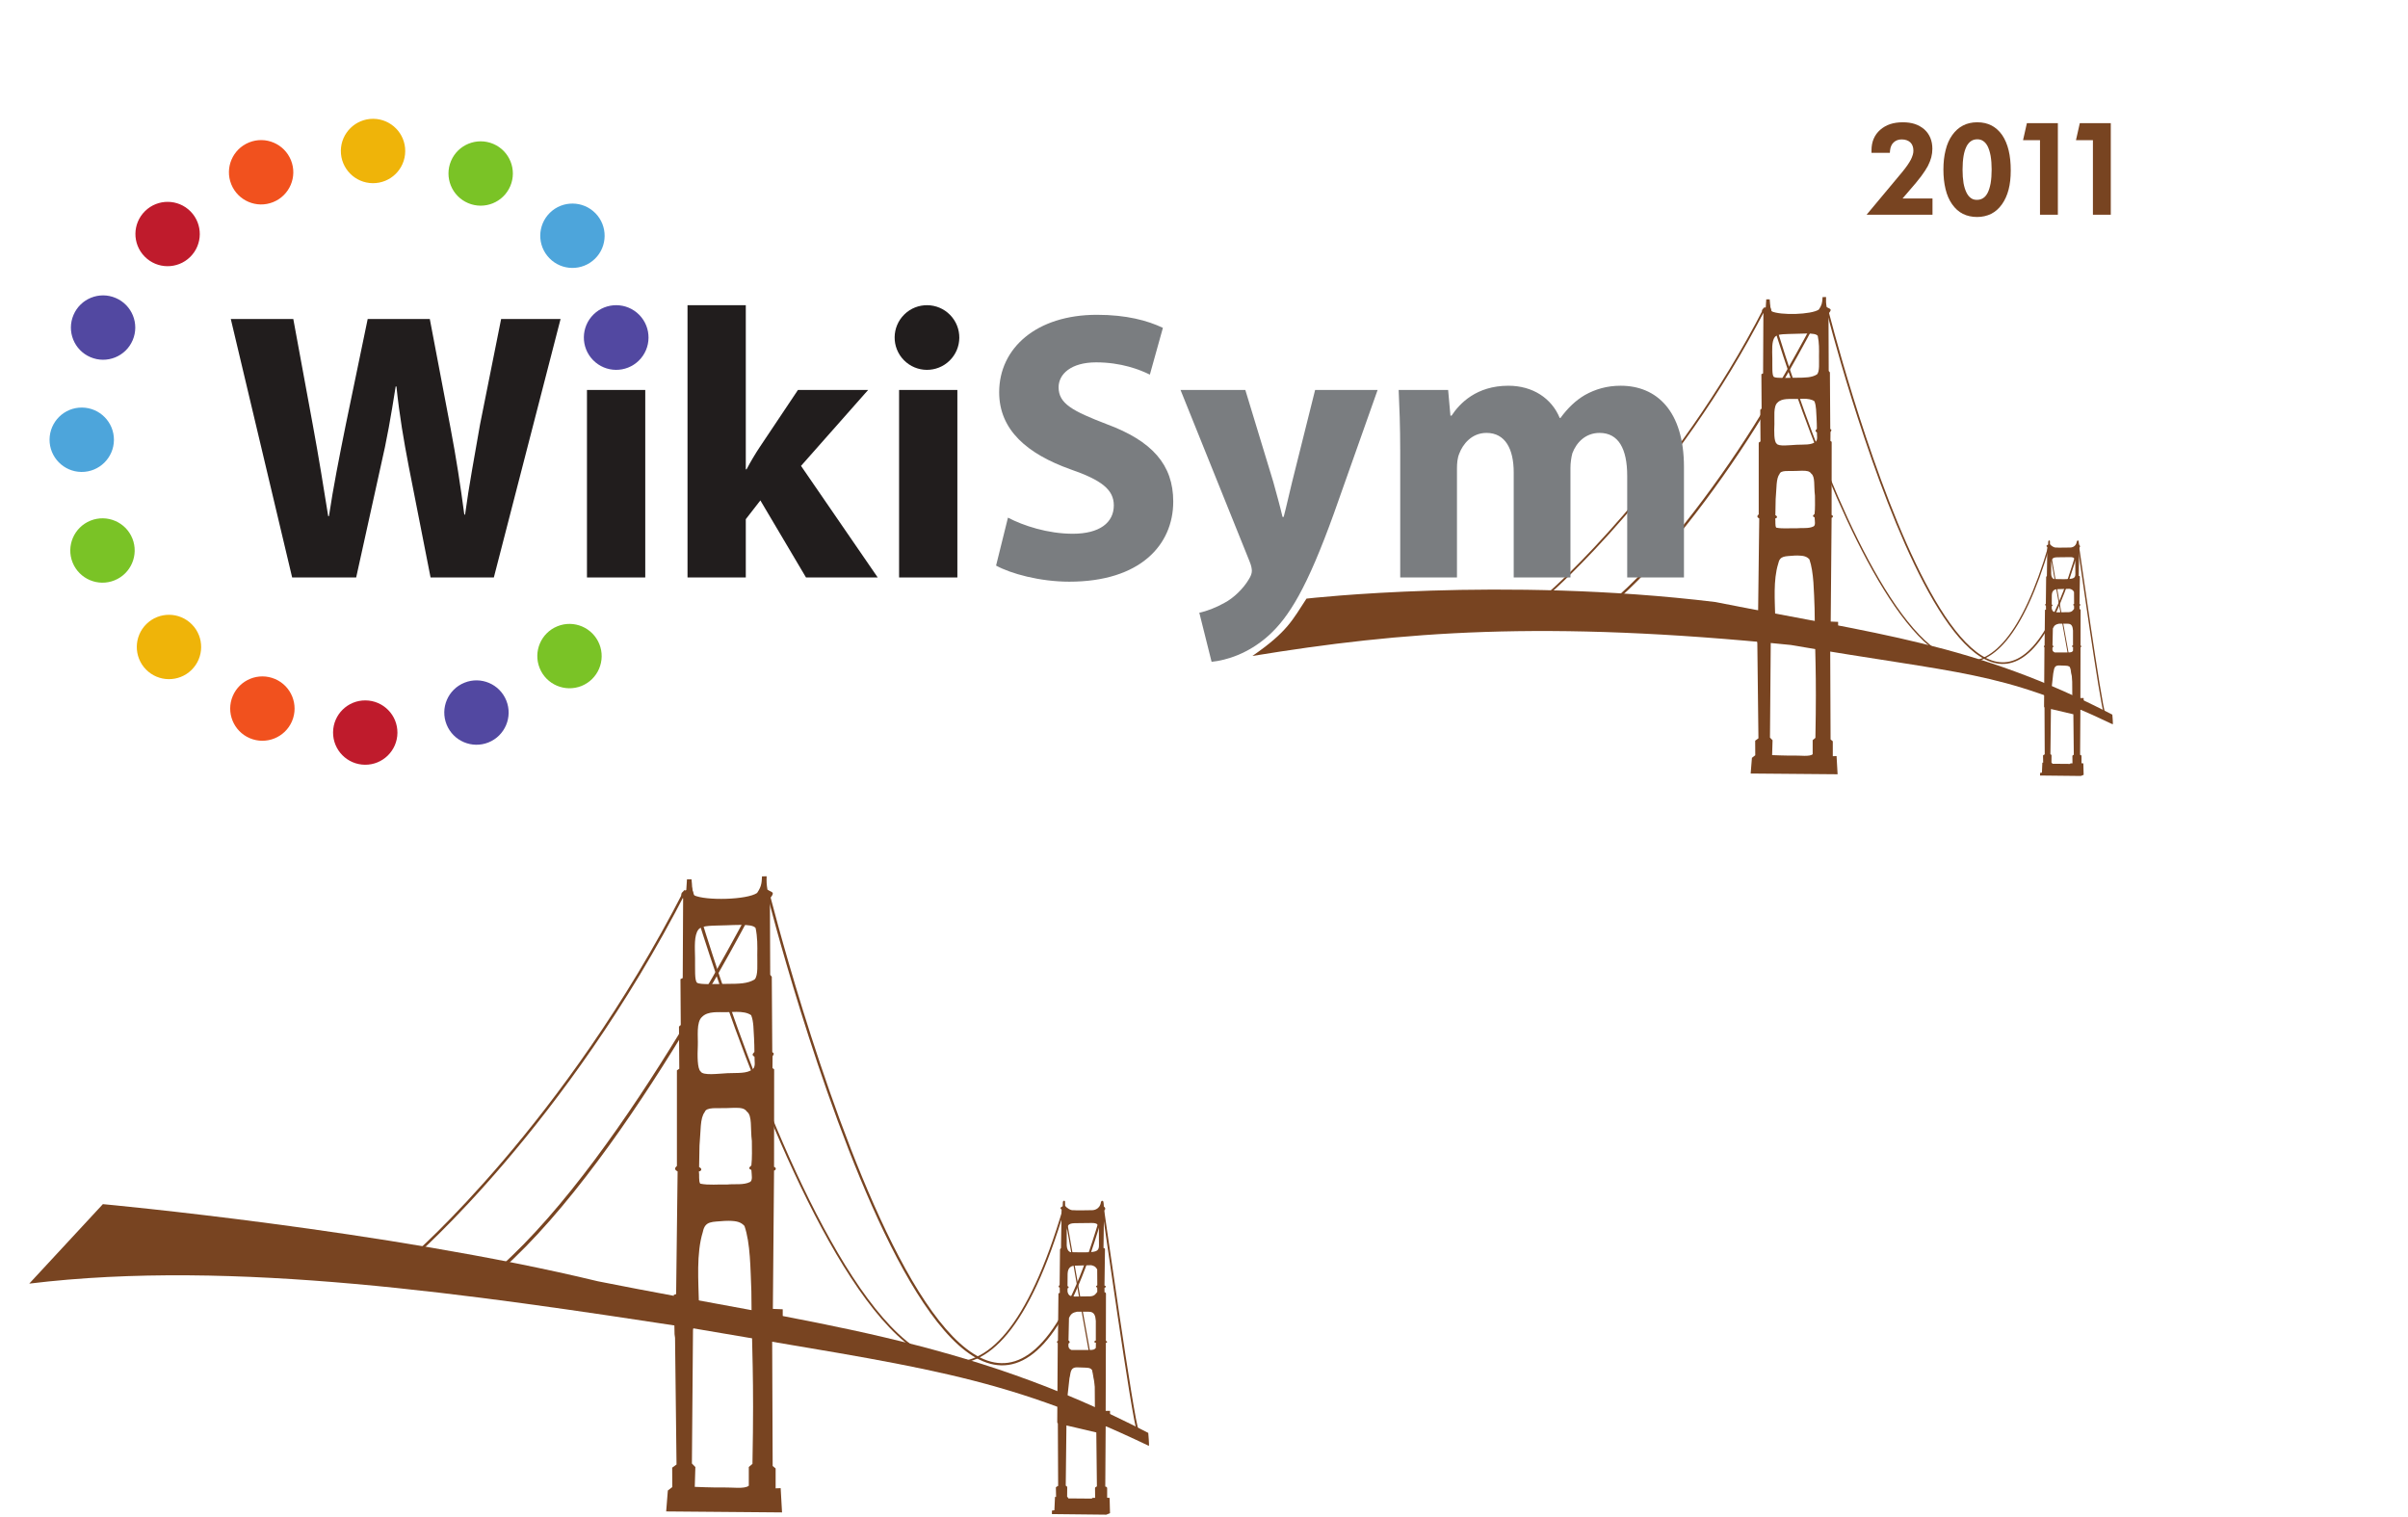 <?xml version="1.0" encoding="UTF-8" standalone="no"?>
<!-- Generator: Adobe Illustrator 14.0.0, SVG Export Plug-In . SVG Version: 6.00 Build 43363)  -->

<svg
   xmlns:dc="http://purl.org/dc/elements/1.1/"
   xmlns:cc="http://creativecommons.org/ns#"
   xmlns:rdf="http://www.w3.org/1999/02/22-rdf-syntax-ns#"
   xmlns:svg="http://www.w3.org/2000/svg"
   xmlns="http://www.w3.org/2000/svg"
   xmlns:sodipodi="http://sodipodi.sourceforge.net/DTD/sodipodi-0.dtd"
   xmlns:inkscape="http://www.inkscape.org/namespaces/inkscape"
   version="1.1"
   id="Ebene_1"
   x="0px"
   y="0px"
   width="335"
   height="211"
   viewBox="0 0 335 211"
   enable-background="new 0 0 335 211"
   xml:space="preserve"
   inkscape:version="0.48.0 r9654"
   sodipodi:docname="bridgelogo.svg"
   style="display:inline"><defs
   id="defs3125">
	
	
	
	
	
	
	
	
	
	
	
	
	
	
	
	
	
	
	
	
	
	
<linearGradient
   id="linearGradient4003"
   spreadMethod="pad"
   gradientTransform="matrix(0,-41.084,41.084,0,350.189,-285.936)"
   gradientUnits="userSpaceOnUse"
   y2="0"
   x2="1"
   y1="0"
   x1="0"><stop
     id="stop4005"
     offset="0"
     style="stop-opacity:1;stop-color:#80c0d5" /><stop
     id="stop4007"
     offset="0.8"
     style="stop-opacity:1;stop-color:#1a8eb4" /><stop
     id="stop4009"
     offset="1"
     style="stop-opacity:1;stop-color:#1a8eb4" /></linearGradient><clipPath
   id="clipPath3995"
   clipPathUnits="userSpaceOnUse"><path
     id="path3997"
     d="m 370.054,-305.799 c 0,10.973 -8.893,19.864 -19.865,19.864 -10.971,0 -19.865,-8.891 -19.865,-19.864 0,-10.972 8.895,-19.866 19.865,-19.866 10.973,0 19.865,8.895 19.865,19.866 z" /></clipPath><linearGradient
   id="linearGradient3979"
   spreadMethod="pad"
   gradientTransform="matrix(0,71.999,-71.999,0,350.189,-341.798)"
   gradientUnits="userSpaceOnUse"
   y2="0"
   x2="1"
   y1="0"
   x1="0"><stop
     id="stop3981"
     offset="0"
     style="stop-opacity:1;stop-color:#73bad1" /><stop
     id="stop3983"
     offset="0.787"
     style="stop-opacity:1;stop-color:#1a8eb4" /><stop
     id="stop3985"
     offset="1"
     style="stop-opacity:1;stop-color:#1a8eb4" /></linearGradient><clipPath
   id="clipPath3971"
   clipPathUnits="userSpaceOnUse"><path
     id="path3973"
     d="m 350.189,-269.799 c 0,0 -36,-36 -36,-36 0,0 36,-36 36,-36 0,0 36,36 36,36 0,0 -36,36 -36,36 z" /></clipPath><inkscape:perspective
   sodipodi:type="inkscape:persp3d"
   inkscape:vp_x="0 : 0.5 : 1"
   inkscape:vp_y="0 : 1000 : 0"
   inkscape:vp_z="1 : 0.5 : 1"
   inkscape:persp3d-origin="0.5 : 0.33333333 : 1"
   id="perspective4605" /><inkscape:perspective
   sodipodi:type="inkscape:persp3d"
   inkscape:vp_x="0 : 0.5 : 1"
   inkscape:vp_y="0 : 1000 : 0"
   inkscape:vp_z="1 : 0.5 : 1"
   inkscape:persp3d-origin="0.5 : 0.33333333 : 1"
   id="perspective2969" /><inkscape:perspective
   sodipodi:type="inkscape:persp3d"
   inkscape:vp_x="0 : 0.5 : 1"
   inkscape:vp_y="0 : 1000 : 0"
   inkscape:vp_z="1 : 0.5 : 1"
   inkscape:persp3d-origin="0.5 : 0.33333333 : 1"
   id="perspective2918" /><clipPath
   clipPathUnits="userSpaceOnUse"
   id="clipPath2928"><path
     d="M 0,891.035 0,0 l 2254.52,0 0,891.035 -2254.52,0 z"
     id="path2930" /></clipPath><inkscape:perspective
   sodipodi:type="inkscape:persp3d"
   inkscape:vp_x="0 : 0.5 : 1"
   inkscape:vp_y="0 : 1000 : 0"
   inkscape:vp_z="1 : 0.5 : 1"
   inkscape:persp3d-origin="0.5 : 0.33333333 : 1"
   id="perspective4113" /><inkscape:perspective
   sodipodi:type="inkscape:persp3d"
   inkscape:vp_x="0 : 0.5 : 1"
   inkscape:vp_y="0 : 1000 : 0"
   inkscape:vp_z="1 : 0.5 : 1"
   inkscape:persp3d-origin="0.5 : 0.33333333 : 1"
   id="perspective2996-38" /><inkscape:perspective
   sodipodi:type="inkscape:persp3d"
   inkscape:vp_x="0 : 0.5 : 1"
   inkscape:vp_y="0 : 1000 : 0"
   inkscape:vp_z="1 : 0.5 : 1"
   inkscape:persp3d-origin="0.5 : 0.33333333 : 1"
   id="perspective2996-25" /><inkscape:perspective
   sodipodi:type="inkscape:persp3d"
   inkscape:vp_x="0 : 0.5 : 1"
   inkscape:vp_y="0 : 1000 : 0"
   inkscape:vp_z="1 : 0.5 : 1"
   inkscape:persp3d-origin="0.5 : 0.33333333 : 1"
   id="perspective2996-1" /><inkscape:perspective
   sodipodi:type="inkscape:persp3d"
   inkscape:vp_x="0 : 0.5 : 1"
   inkscape:vp_y="0 : 1000 : 0"
   inkscape:vp_z="1 : 0.5 : 1"
   inkscape:persp3d-origin="0.5 : 0.33333333 : 1"
   id="perspective2996-8" /><inkscape:perspective
   sodipodi:type="inkscape:persp3d"
   inkscape:vp_x="0 : 0.5 : 1"
   inkscape:vp_y="0 : 1000 : 0"
   inkscape:vp_z="1 : 0.5 : 1"
   inkscape:persp3d-origin="0.5 : 0.33333333 : 1"
   id="perspective2996-76" /><inkscape:perspective
   sodipodi:type="inkscape:persp3d"
   inkscape:vp_x="0 : 0.5 : 1"
   inkscape:vp_y="0 : 1000 : 0"
   inkscape:vp_z="1 : 0.5 : 1"
   inkscape:persp3d-origin="0.5 : 0.33333333 : 1"
   id="perspective2996-4" /><inkscape:perspective
   sodipodi:type="inkscape:persp3d"
   inkscape:vp_x="0 : 0.5 : 1"
   inkscape:vp_y="0 : 1000 : 0"
   inkscape:vp_z="1 : 0.5 : 1"
   inkscape:persp3d-origin="0.5 : 0.33333333 : 1"
   id="perspective2996-91" /><inkscape:perspective
   sodipodi:type="inkscape:persp3d"
   inkscape:vp_x="0 : 0.5 : 1"
   inkscape:vp_y="0 : 1000 : 0"
   inkscape:vp_z="1 : 0.5 : 1"
   inkscape:persp3d-origin="0.5 : 0.33333333 : 1"
   id="perspective2996-7" /><inkscape:perspective
   sodipodi:type="inkscape:persp3d"
   inkscape:vp_x="0 : 0.5 : 1"
   inkscape:vp_y="0 : 1000 : 0"
   inkscape:vp_z="1 : 0.5 : 1"
   inkscape:persp3d-origin="0.5 : 0.33333333 : 1"
   id="perspective2996-2" /><inkscape:perspective
   sodipodi:type="inkscape:persp3d"
   inkscape:vp_x="0 : 0.5 : 1"
   inkscape:vp_y="0 : 1000 : 0"
   inkscape:vp_z="1 : 0.5 : 1"
   inkscape:persp3d-origin="0.5 : 0.33333333 : 1"
   id="perspective2996-5" /><inkscape:perspective
   sodipodi:type="inkscape:persp3d"
   inkscape:vp_x="0 : 0.5 : 1"
   inkscape:vp_y="0 : 1000 : 0"
   inkscape:vp_z="1 : 0.5 : 1"
   inkscape:persp3d-origin="0.5 : 0.33333333 : 1"
   id="perspective2996-9" /><inkscape:perspective
   sodipodi:type="inkscape:persp3d"
   inkscape:vp_x="0 : 0.5 : 1"
   inkscape:vp_y="0 : 1000 : 0"
   inkscape:vp_z="1 : 0.5 : 1"
   inkscape:persp3d-origin="0.5 : 0.33333333 : 1"
   id="perspective2996-3" /><inkscape:perspective
   sodipodi:type="inkscape:persp3d"
   inkscape:vp_x="0 : 0.5 : 1"
   inkscape:vp_y="0 : 1000 : 0"
   inkscape:vp_z="1 : 0.5 : 1"
   inkscape:persp3d-origin="0.5 : 0.33333333 : 1"
   id="perspective2996" /><inkscape:perspective
   sodipodi:type="inkscape:persp3d"
   inkscape:vp_x="0 : 0.5 : 1"
   inkscape:vp_y="0 : 1000 : 0"
   inkscape:vp_z="1 : 0.5 : 1"
   inkscape:persp3d-origin="0.5 : 0.33333333 : 1"
   id="perspective2963" /><inkscape:perspective
   sodipodi:type="inkscape:persp3d"
   inkscape:vp_x="0 : 0.5 : 1"
   inkscape:vp_y="0 : 1000 : 0"
   inkscape:vp_z="1 : 0.5 : 1"
   inkscape:persp3d-origin="0.5 : 0.33333333 : 1"
   id="perspective2905" /><inkscape:perspective
   id="perspective10"
   inkscape:persp3d-origin="372.04724 : 350.78739 : 1"
   inkscape:vp_z="744.09448 : 526.18109 : 1"
   inkscape:vp_y="0 : 1000 : 0"
   inkscape:vp_x="0 : 526.18109 : 1"
   sodipodi:type="inkscape:persp3d" /><linearGradient
   id="linearGradient4129"><stop
     id="stop4131"
     offset="0"
     style="stop-color:#ffffff;stop-opacity:0;" /><stop
     id="stop4133"
     offset="1"
     style="stop-color:#ffffff;stop-opacity:1;" /></linearGradient></defs><sodipodi:namedview
   pagecolor="#ffffff"
   bordercolor="#666666"
   borderopacity="1"
   objecttolerance="10"
   gridtolerance="10"
   guidetolerance="10"
   inkscape:pageopacity="0"
   inkscape:pageshadow="2"
   inkscape:window-width="1563"
   inkscape:window-height="1156"
   id="namedview3123"
   showgrid="false"
   inkscape:zoom="1.6701291"
   inkscape:cx="214.02681"
   inkscape:cy="57.598995"
   inkscape:window-x="2110"
   inkscape:window-y="0"
   inkscape:window-maximized="0"
   inkscape:current-layer="layer1"><inkscape:grid
     type="xygrid"
     id="grid4201" /></sodipodi:namedview>

<g
   inkscape:groupmode="layer"
   id="layer1"
   inkscape:label="Bridge"
   style="display:inline"><g
     id="g3841"
     style="fill:#784421;stroke:none"
     transform="matrix(0.439,0,0,0.439,28.689,229.673)"><path
       inkscape:connector-curvature="0"
       id="path3790"
       d="m 284.227,-142.034 -0.594,0.062 c 0,0 2.474,17.524 5.125,35.312 1.326,8.894 2.69,17.854 3.812,24.719 0.561,3.433 1.066,6.35 1.469,8.469 0.202,1.059 0.382,1.929 0.531,2.562 0.075,0.317 0.126,0.578 0.188,0.781 0.062,0.203 0.133,0.34 0.219,0.469 l 0.5,-0.344 c 3.1e-4,4.69e-4 -0.069,-0.13 -0.125,-0.312 -0.056,-0.183 -0.114,-0.409 -0.188,-0.719 -0.146,-0.619 -0.331,-1.477 -0.531,-2.531 -0.401,-2.109 -0.908,-5.039 -1.469,-8.469 -1.122,-6.86 -2.487,-15.795 -3.812,-24.687 -2.651,-17.785 -5.125,-35.312 -5.125,-35.312 z"
       style="font-size:medium;font-style:normal;font-variant:normal;font-weight:normal;font-stretch:normal;text-indent:0;text-align:start;text-decoration:none;line-height:normal;letter-spacing:normal;word-spacing:normal;text-transform:none;direction:ltr;block-progression:tb;writing-mode:lr-tb;text-anchor:start;baseline-shift:baseline;color:#000000;fill:#784421;fill-opacity:1;stroke:none;stroke-width:0.6;marker:none;visibility:visible;display:inline;overflow:visible;enable-background:accumulate;font-family:Sans;-inkscape-font-specification:Sans" /><path
       inkscape:connector-curvature="0"
       id="path3792"
       d="m 272.227,-139.377 -0.406,0.062 c 0,0 2.82,16.152 5.719,32.469 1.45,8.158 2.915,16.345 4.062,22.594 0.574,3.125 1.068,5.757 1.438,7.656 0.185,0.95 0.351,1.73 0.469,2.281 0.059,0.276 0.084,0.49 0.125,0.656 0.041,0.166 0.086,0.259 0.125,0.344 l 0.344,-0.156 c -6.6e-4,-0.001 -0.023,-0.122 -0.062,-0.281 -0.039,-0.159 -0.098,-0.383 -0.156,-0.656 -0.117,-0.547 -0.253,-1.302 -0.438,-2.25 -0.369,-1.897 -0.864,-4.532 -1.438,-7.656 -1.147,-6.248 -2.644,-14.436 -4.094,-22.594 -2.899,-16.316 -5.688,-32.469 -5.688,-32.469 z"
       style="font-size:medium;font-style:normal;font-variant:normal;font-weight:normal;font-stretch:normal;text-indent:0;text-align:start;text-decoration:none;line-height:normal;letter-spacing:normal;word-spacing:normal;text-transform:none;direction:ltr;block-progression:tb;writing-mode:lr-tb;text-anchor:start;baseline-shift:baseline;color:#000000;fill:#784421;fill-opacity:1;stroke:none;stroke-width:0.4;marker:none;visibility:visible;display:inline;overflow:visible;enable-background:accumulate;font-family:Sans;-inkscape-font-specification:Sans" /><path
       sodipodi:nodetypes="ccssssccssssc"
       inkscape:connector-curvature="0"
       id="path3796"
       d="m 153.471,-243.314 -1.026,0.249 c 0,0 18.449,64.116 42.594,109.062 6.036,11.237 12.44,21.263 19,28.812 6.56,7.549 13.278,12.638 20.031,13.875 6.753,1.237 13.48,-1.444 19.875,-9.187 6.395,-7.744 12.523,-20.558 18.188,-39.781 l -0.562,-0.156 c -5.652,19.181 -11.755,31.925 -18.062,39.562 -6.308,7.638 -12.777,10.166 -19.312,8.969 -6.536,-1.198 -13.205,-6.16 -19.719,-13.656 -6.514,-7.496 -12.883,-17.506 -18.906,-28.719 -24.093,-44.849 -42.099,-109.03 -42.099,-109.03 z"
       style="font-size:medium;font-style:normal;font-variant:normal;font-weight:normal;font-stretch:normal;text-indent:0;text-align:start;text-decoration:none;line-height:normal;letter-spacing:normal;word-spacing:normal;text-transform:none;direction:ltr;block-progression:tb;writing-mode:lr-tb;text-anchor:start;baseline-shift:baseline;color:#000000;fill:#784421;fill-opacity:1;stroke:none;stroke-width:0.6;marker:none;visibility:visible;display:inline;overflow:visible;enable-background:accumulate;font-family:Sans;-inkscape-font-specification:Sans" /><path
       sodipodi:nodetypes="ccssssccssssc"
       inkscape:connector-curvature="0"
       id="path3794"
       d="m 178.477,-240.252 -0.727,0.437 c 0,0 15.909,63.046 37.133,107.281 5.306,11.059 10.954,20.915 16.781,28.312 5.827,7.398 11.854,12.365 17.969,13.5 6.115,1.135 12.26,-1.653 18.125,-9.437 5.865,-7.785 11.503,-20.595 16.844,-39.75 l -0.656,-0.188 c -5.328,19.11 -10.977,31.869 -16.75,39.531 -5.773,7.663 -11.603,10.239 -17.438,9.156 -5.835,-1.083 -11.756,-5.918 -17.531,-13.25 -5.776,-7.332 -11.395,-17.157 -16.688,-28.188 -21.17,-44.123 -37.062,-107.406 -37.062,-107.406 z"
       style="font-size:medium;font-style:normal;font-variant:normal;font-weight:normal;font-stretch:normal;text-indent:0;text-align:start;text-decoration:none;line-height:normal;letter-spacing:normal;word-spacing:normal;text-transform:none;direction:ltr;block-progression:tb;writing-mode:lr-tb;text-anchor:start;baseline-shift:baseline;color:#000000;fill:#784421;fill-opacity:1;stroke:none;stroke-width:0.7;marker:none;visibility:visible;display:inline;overflow:visible;enable-background:accumulate;font-family:Sans;-inkscape-font-specification:Sans" /><path
       inkscape:connector-curvature="0"
       id="path3798"
       d="m 176.039,-242.252 c 0,0 -10.522,21.065 -26.188,46.719 -15.666,25.654 -36.486,55.89 -57,74.094 l 0.656,0.75 c 20.673,-18.345 41.499,-48.621 57.187,-74.312 15.689,-25.692 26.219,-46.812 26.219,-46.812 l -0.875,-0.438 z"
       style="font-size:medium;font-style:normal;font-variant:normal;font-weight:normal;font-stretch:normal;text-indent:0;text-align:start;text-decoration:none;line-height:normal;letter-spacing:normal;word-spacing:normal;text-transform:none;direction:ltr;block-progression:tb;writing-mode:lr-tb;text-anchor:start;baseline-shift:baseline;color:#000000;fill:#784421;fill-opacity:1;stroke:none;stroke-width:1px;marker:none;visibility:visible;display:inline;overflow:visible;enable-background:accumulate;font-family:Sans;-inkscape-font-specification:Sans" /><path
       inkscape:connector-curvature="0"
       id="path3800"
       d="m 151.446,-241.096 c -37.999,74.144 -86.156,115.812 -86.156,115.812 l 0.5,0.625 c 0,0 48.307,-41.814 86.375,-116.094 l -0.719,-0.344 z"
       style="font-size:medium;font-style:normal;font-variant:normal;font-weight:normal;font-stretch:normal;text-indent:0;text-align:start;text-decoration:none;line-height:normal;letter-spacing:normal;word-spacing:normal;text-transform:none;direction:ltr;block-progression:tb;writing-mode:lr-tb;text-anchor:start;baseline-shift:baseline;color:#000000;fill:#784421;fill-opacity:1;stroke:none;stroke-width:0.8;marker:none;visibility:visible;display:inline;overflow:visible;enable-background:accumulate;font-family:Sans;-inkscape-font-specification:Sans" /><path
       sodipodi:nodetypes="cccccccc"
       inkscape:connector-curvature="0"
       id="path3217"
       d="M 298.725,-64.965 C 251.007,-87.79 225.646,-89.909 153.622,-102.33 84.144,-112.894 8.915,-124.293 -56.082,-116.383 l 23.333,-25.185 c 0,0 89.859,8.254 156.883,24.449 67.795,13.501 116.054,17.827 174.4,48.048 0,0 0.36,3.996 0.191,4.107 z"
       style="fill:#784421;stroke:none;display:inline" /><path
       inkscape:connector-curvature="0"
       id="path3219"
       d="m 177.602,-245.471 -1.469,0.031 c -0.092,2.396 -0.33,3.424 -1.562,5.25 -3.113,2.182 -16.293,2.526 -20.031,0.719 -0.706,-1.679 -0.5,-3.238 -0.75,-5.031 l -1.438,0 -0.219,3.375 c -1.198,0.548 -2.28,1.01 -1,2.688 l -0.125,25.219 -0.719,0.344 0.094,14.531 -0.562,0.5 0.094,13.375 -0.75,0.5 0,30.281 c -0.724,0.648 -0.871,1.194 0.219,1.75 l -0.469,38.875 -0.75,0.25 0.25,12.469 0.156,1.156 0.469,40.125 -1.375,1 0.031,6.156 -1.406,1.094 -0.531,6.625 36.719,0.312 -0.438,-7.688 -1.594,0.062 0,-6.312 -0.938,-0.781 -0.156,-39.5 3.344,0.031 0,-10.187 -3.125,-0.125 0.375,-43.844 c 0.685,-0.087 0.774,-0.983 0,-1.156 l 0.031,-30.938 -0.531,-0.375 0.031,-3.75 c 0.37,-0.671 0.678,-0.813 -0.094,-1.312 l -0.156,-23.875 -0.5,-0.625 -0.094,-24.188 c 1.857,-2.201 0.548,-1.872 -0.781,-2.812 -0.272,-1.549 -0.321,-2.613 -0.25,-4.219 z m -8.219,15.406 c 2.351,-0.002 4.173,0.203 4.719,1 0.617,2.971 0.571,5.705 0.531,8.5 -0.04,2.836 0.328,6.483 -0.812,7.75 -2.2,1.419 -5.084,1.414 -8.688,1.438 -3.604,0.023 -8.597,0.312 -9.562,-0.344 -0.863,-0.672 -0.606,-4.351 -0.656,-7.812 -0.05,-3.461 -0.368,-7.229 1.094,-9.094 1.214,-1.39 4.477,-1.141 8.75,-1.312 1.602,-0.064 3.215,-0.124 4.625,-0.125 z m -1.312,27.562 c 1.749,0.005 3.46,0.202 4.625,1.062 0.84,2.064 0.723,4.778 0.906,7.188 0.113,1.48 0.079,2.954 0.125,4.438 -0.783,0.856 -0.744,0.992 0.031,1.562 -0.062,1.304 0.415,2.944 -0.5,3.875 -1.888,1.521 -4.859,1.164 -8.094,1.312 -2.903,0.134 -7.708,0.835 -8.469,-0.531 -1.106,-0.873 -1.042,-5.126 -0.906,-8.219 0.121,-2.763 -0.572,-7.503 1.375,-9.125 1.854,-1.871 5.179,-1.405 7.812,-1.469 0.965,-0.023 2.044,-0.097 3.094,-0.094 z m -0.75,30.406 c 2.25,-0.037 3.315,0.189 4,1.188 1.769,1.275 1.08,5.272 1.594,9.344 0.019,2.359 0.11,5.417 -0.156,7.719 -0.514,0.533 -1.199,0.962 0,1.438 0.095,1.674 0.469,3.28 -0.406,3.812 -2.093,1.065 -4.877,0.546 -7.312,0.812 -2.778,-0.114 -5.779,0.29 -8.5,-0.281 -0.533,-0.875 -0.216,-2.632 -0.406,-3.906 0.514,0.076 1.375,-0.735 0.062,-1.344 0.057,-2.34 0.068,-4.472 0.125,-6.812 0.438,-4.699 0.134,-8.665 1.656,-10.625 0.514,-1.655 3.917,-1.136 6.656,-1.25 1.042,-0.052 1.937,-0.082 2.688,-0.094 z m -1.75,35.812 c 2.744,0.032 3.918,0.463 5,1.625 1.885,5.439 1.893,13.507 2.188,20.719 0.114,20.123 0.902,25.574 0.344,54.687 l -1.156,0.969 0,5.938 c -1.235,1.125 -5.386,0.493 -8.094,0.562 -3.006,0.077 -9.031,-0.188 -9.031,-0.188 l 0.188,-6.281 -1.094,-1.125 0.344,-42.344 1.875,-8.5 c -0.132,-6.781 -0.881,-15.72 1.25,-22.562 0.712,-3.546 2.892,-3.103 6.906,-3.469 0.46,-0.01 0.889,-0.036 1.281,-0.031 z"
       style="fill:#784421;stroke:none;display:inline" /><path
       inkscape:connector-curvature="0"
       id="path4020"
       d="m 271.945,-142.659 c -0.113,-0.034 -0.265,0.03 -0.469,0.312 l -0.062,1.438 c -0.087,0.129 -1.275,0.437 -0.344,1.062 l -0.188,12.156 -0.312,0.469 -0.125,11.375 c -0.4,0.036 -0.438,0.683 0.031,0.719 l 0.031,1.688 c -0.153,0.044 -0.384,0.033 -0.438,0.25 l -0.156,14.906 c -0.408,0.265 -0.449,0.466 -0.062,0.781 l -0.156,24.656 c 0.01,0.415 -0.071,0.608 0.188,0.75 l 0.094,19.812 c -0.389,0.178 -0.602,0.316 -0.719,0.469 l 0.062,3.031 -0.344,0 -0.188,4.219 -0.781,0.125 0,1.094 17.219,0.188 1.188,-0.469 -0.125,-4.844 -0.781,-0.062 0,-2.875 c 0.052,-0.318 -0.149,-0.661 -0.594,-0.656 l 0.125,-19.094 1.438,-0.062 -0.062,-4.844 -1.375,0 0.062,-21.531 c 0.502,-0.089 0.541,-0.468 0,-0.656 0,0 0.03,-14.959 0.031,-15 -0.086,-0.19 -0.087,-0.364 -0.469,-0.406 0.015,0.074 0,-1.375 0,-1.375 0.623,-0.231 0.47,-0.668 0,-0.75 0.022,-3.82 0.156,-11.562 0.156,-11.562 -0.027,-0.284 -0.321,-0.221 -0.469,-0.344 l 0.156,-11.906 c 0.482,-0.239 0.594,-0.711 -0.094,-1.312 l -0.094,-1.438 c -0.184,-0.402 -0.622,-0.416 -0.781,0.125 -0.369,2.622 -2.75,2.562 -2.75,2.562 0,0 -5.82,0.121 -5.969,0 -0.857,0.158 -2.213,-0.769 -2.625,-1.406 l -0.031,-1.344 c -0.042,-0.09 -0.105,-0.216 -0.219,-0.25 z m 8.656,7.062 c 1.884,-0.023 2.223,0.564 2.281,2.156 l 0.031,4.969 c -0.007,1.602 -0.706,1.991 -2.938,2.125 -2.231,0.134 -4.069,0 -6.094,0 -0.819,-0.293 -1.141,-1.165 -1.188,-2.125 l 0,-4.719 c 0.234,-1.206 0.124,-2.297 2.5,-2.344 l 5.406,-0.062 z m -0.156,13.375 c 0.843,0.199 1.415,0.407 1.906,1.344 0.012,1.642 0.02,3.298 0.031,5.031 -0.468,0.281 -0.616,0.473 -0.031,0.719 l 0.031,1.344 c -0.459,0.631 -0.857,1.36 -2.281,1.438 l -4.906,0.062 c -1.369,-0.094 -1.899,-0.209 -2.25,-1.531 l 0,-1.094 c 0.456,0.023 0.492,-0.609 0,-0.656 l 0.031,-3.938 c 0.059,-2.118 1.318,-2.516 2.219,-2.562 1.756,-0.047 3.494,-0.109 5.25,-0.156 z m -4.5,14.75 3.656,0 c 1.884,-0.047 2.184,1.307 2.312,2.875 l 0,6.25 c -0.62,0.164 -0.648,0.66 0.031,0.719 0.012,0.527 -0.043,1.098 -0.031,1.625 -0.492,0.585 -0.747,0.563 -1.625,0.656 l -6.094,0 c -0.749,-0.339 -0.852,-0.634 -0.969,-1.219 l 0.031,-0.844 c 0.632,-0.281 0.351,-0.758 0,-0.969 0.047,-2.364 0.109,-4.73 0.156,-7.094 0.632,-1.44 1.267,-1.719 2.531,-2 z m 0.031,17.625 2.688,0.094 c 2.797,0.023 2.391,1.536 2.906,5 l 0.062,9.125 -8.938,-2.906 c 0.269,-2.692 0.606,-5.214 0.875,-7.906 0.433,-1.428 0.077,-3.418 2.406,-3.406 z m -3.375,18.406 9.469,2.219 0.188,17.094 c -0.199,0.176 -0.535,0.18 -0.594,0.531 l 0.031,3.094 c -0.339,0.082 -0.938,-0.148 -1.031,0.25 -2.434,-0.012 -5.034,-0.051 -7.469,-0.062 -0.117,-0.421 -0.188,-0.324 -0.375,-0.5 l 0.031,-3 c -0.012,-0.398 -0.317,-0.375 -0.469,-0.562 l 0.219,-19.062 z"
       style="fill:#784421;stroke:none;display:inline" /></g><g
     id="g3179"
     transform="matrix(0.5,0,0,0.5,137.464,-495.105)"
     style="fill:#784421;fill-opacity:1"
     inkscape:export-filename="/raid/www/devel/wikisym/lib/tpl/wikisym/pix/bridgelogo.png"
     inkscape:export-xdpi="147.63719"
     inkscape:export-ydpi="147.63719"><path
       d="m 262.768,1049.961 -18.343,0 0.967,-1.154 8.993,-10.775 c 0.588,-0.724 1.058,-1.341 1.408,-1.85 0.385,-0.554 0.707,-1.08 0.967,-1.578 0.204,-0.407 0.379,-0.848 0.526,-1.324 0.113,-0.385 0.17,-0.763 0.17,-1.137 -10e-6,-0.984 -0.283,-1.753 -0.848,-2.308 -0.294,-0.272 -0.633,-0.475 -1.018,-0.611 -0.396,-0.147 -0.865,-0.221 -1.408,-0.221 -0.486,0 -0.905,0.074 -1.256,0.221 -0.362,0.136 -0.684,0.339 -0.967,0.611 -0.305,0.283 -0.532,0.605 -0.679,0.967 -0.17,0.385 -0.277,0.815 -0.322,1.29 l -0.051,0.645 -5.107,0 0,-0.696 c 0,-1.199 0.198,-2.262 0.594,-3.19 0.419,-0.984 1.024,-1.821 1.816,-2.511 0.781,-0.69 1.708,-1.222 2.783,-1.595 1.052,-0.339 2.223,-0.509 3.512,-0.509 1.256,0 2.37,0.158 3.343,0.475 0.962,0.317 1.844,0.815 2.647,1.493 0.747,0.679 1.307,1.471 1.68,2.376 0.373,0.905 0.56,1.917 0.56,3.037 -2e-5,0.792 -0.102,1.584 -0.305,2.376 -0.204,0.758 -0.515,1.55 -0.933,2.376 -0.396,0.758 -1.018,1.714 -1.867,2.868 -0.939,1.233 -1.985,2.5 -3.139,3.801 l -2.053,2.393 8.331,0 0,4.531"
       style="font-size:34.751px;font-style:normal;font-variant:normal;font-weight:bold;font-stretch:normal;text-align:start;line-height:125%;letter-spacing:0px;word-spacing:0px;writing-mode:lr-tb;text-anchor:start;fill:#784421;fill-opacity:1;stroke:none;font-family:Motor Oil 1937 M54;-inkscape-font-specification:Motor Oil 1937 M54 Bold"
       id="path3167"
       inkscape:connector-curvature="0" /><path
       d="m 275.104,1045.821 c 0.667,0 1.244,-0.158 1.731,-0.475 0.498,-0.305 0.916,-0.786 1.256,-1.442 0.351,-0.656 0.633,-1.544 0.848,-2.664 0.192,-1.131 0.288,-2.421 0.288,-3.869 -2e-5,-1.414 -0.096,-2.681 -0.288,-3.801 -0.192,-1.052 -0.469,-1.94 -0.831,-2.664 -0.351,-0.667 -0.764,-1.154 -1.239,-1.459 -0.453,-0.317 -0.99,-0.475 -1.612,-0.475 -0.679,0 -1.256,0.158 -1.731,0.475 -0.509,0.339 -0.933,0.826 -1.273,1.459 l 0,0.017 c -0.385,0.758 -0.662,1.64 -0.831,2.647 -0.192,1.143 -0.288,2.426 -0.288,3.852 -1e-5,1.369 0.09,2.619 0.271,3.75 0.192,1.041 0.475,1.935 0.848,2.681 0.351,0.679 0.764,1.176 1.239,1.493 0.441,0.317 0.979,0.475 1.612,0.475 m 9.434,-8.162 c -2e-5,2.014 -0.198,3.778 -0.594,5.294 -0.407,1.572 -1.024,2.941 -1.85,4.106 -0.837,1.177 -1.833,2.059 -2.986,2.647 -1.199,0.588 -2.511,0.882 -3.937,0.882 -1.459,0 -2.783,-0.294 -3.971,-0.882 -1.131,-0.566 -2.127,-1.459 -2.986,-2.681 -0.826,-1.176 -1.431,-2.574 -1.816,-4.191 -0.396,-1.618 -0.594,-3.433 -0.594,-5.447 0,-2.014 0.204,-3.812 0.611,-5.396 0.385,-1.606 0.995,-2.998 1.833,-4.174 0.837,-1.188 1.838,-2.081 3.003,-2.681 1.143,-0.6 2.466,-0.899 3.971,-0.899 1.505,0 2.834,0.3 3.988,0.899 1.165,0.622 2.155,1.522 2.969,2.698 0.792,1.177 1.386,2.591 1.782,4.242 0.385,1.595 0.577,3.456 0.577,5.583"
       style="font-size:34.751px;font-style:normal;font-variant:normal;font-weight:bold;font-stretch:normal;text-align:start;line-height:125%;letter-spacing:0px;word-spacing:0px;writing-mode:lr-tb;text-anchor:start;fill:#784421;fill-opacity:1;stroke:none;font-family:Motor Oil 1937 M54;-inkscape-font-specification:Motor Oil 1937 M54 Bold"
       id="path3169"
       inkscape:connector-curvature="0" /><path
       sodipodi:nodetypes="ccccccc"
       d="m 292.679,1049.961 0,-20.752 -4.715,0 1.069,-4.734 8.618,0 0,25.487 -4.972,0"
       style="font-size:34.751px;font-style:normal;font-variant:normal;font-weight:bold;font-stretch:normal;text-align:start;line-height:125%;letter-spacing:0px;word-spacing:0px;writing-mode:lr-tb;text-anchor:start;fill:#784421;fill-opacity:1;stroke:none;font-family:Motor Oil 1937 M54;-inkscape-font-specification:Motor Oil 1937 M54 Bold"
       id="path3171"
       inkscape:connector-curvature="0" /><path
       sodipodi:nodetypes="ccccccc"
       d="m 307.403,1049.961 0,-20.752 -4.715,0 1.069,-4.734 8.618,0 0,25.487 -4.972,0"
       style="font-size:34.751px;font-style:normal;font-variant:normal;font-weight:bold;font-stretch:normal;text-align:start;line-height:125%;letter-spacing:0px;word-spacing:0px;writing-mode:lr-tb;text-anchor:start;fill:#784421;fill-opacity:1;stroke:none;font-family:Motor Oil 1937 M54;-inkscape-font-specification:Motor Oil 1937 M54 Bold"
       id="path3173"
       inkscape:connector-curvature="0" /></g><g
     id="g3145"
     inkscape:export-filename="/raid/www/devel/wikisym/lib/tpl/wikisym/pix/bridgelogo.png"
     inkscape:export-xdpi="147.63719"
     inkscape:export-ydpi="147.63719"><g
       transform="matrix(0.75,0,0,0.75,-2.32,274.456)"
       id="g4212"><path
         style="font-size:medium;font-style:normal;font-variant:normal;font-weight:normal;font-stretch:normal;text-indent:0;text-align:start;text-decoration:none;line-height:normal;letter-spacing:normal;word-spacing:normal;text-transform:none;direction:ltr;block-progression:tb;writing-mode:lr-tb;text-anchor:start;baseline-shift:baseline;color:#000000;fill:#784421;fill-opacity:1;stroke:none;stroke-width:0.6;marker:none;visibility:visible;display:inline;overflow:visible;enable-background:accumulate;font-family:Sans;-inkscape-font-specification:Sans"
         d="m 388.633,-265.42 -0.261,0.028 c 0,0 1.086,7.696 2.251,15.507 0.582,3.906 1.181,7.84 1.674,10.855 0.247,1.507 0.468,2.789 0.645,3.719 0.088,0.465 0.168,0.847 0.233,1.125 0.033,0.139 0.055,0.254 0.082,0.343 0.027,0.089 0.058,0.149 0.096,0.206 l 0.22,-0.151 c 1.3e-4,2.1e-4 -0.03,-0.057 -0.055,-0.137 -0.025,-0.08 -0.05,-0.18 -0.082,-0.316 -0.064,-0.272 -0.145,-0.648 -0.233,-1.112 -0.176,-0.926 -0.399,-2.213 -0.645,-3.719 -0.493,-3.012 -1.092,-6.936 -1.674,-10.841 -1.164,-7.81 -2.251,-15.507 -2.251,-15.507 z"
         id="path3790-2"
         inkscape:connector-curvature="0" /><path
         style="font-size:medium;font-style:normal;font-variant:normal;font-weight:normal;font-stretch:normal;text-indent:0;text-align:start;text-decoration:none;line-height:normal;letter-spacing:normal;word-spacing:normal;text-transform:none;direction:ltr;block-progression:tb;writing-mode:lr-tb;text-anchor:start;baseline-shift:baseline;color:#000000;fill:#784421;fill-opacity:1;stroke:none;stroke-width:0.4;marker:none;visibility:visible;display:inline;overflow:visible;enable-background:accumulate;font-family:Sans;-inkscape-font-specification:Sans"
         d="m 383.364,-264.253 -0.178,0.027 c 0,0 1.238,7.093 2.511,14.258 0.637,3.583 1.28,7.178 1.784,9.922 0.252,1.372 0.469,2.528 0.631,3.362 0.081,0.417 0.154,0.76 0.206,1.002 0.026,0.121 0.037,0.215 0.055,0.288 0.018,0.073 0.038,0.114 0.055,0.151 l 0.151,-0.069 c -2.9e-4,-6.2e-4 -0.01,-0.053 -0.027,-0.124 -0.017,-0.07 -0.043,-0.168 -0.069,-0.288 -0.051,-0.24 -0.111,-0.572 -0.192,-0.988 -0.162,-0.833 -0.379,-1.99 -0.631,-3.362 -0.504,-2.744 -1.161,-6.339 -1.798,-9.922 -1.273,-7.165 -2.498,-14.258 -2.498,-14.258 z"
         id="path3792-0"
         inkscape:connector-curvature="0" /><path
         style="font-size:medium;font-style:normal;font-variant:normal;font-weight:normal;font-stretch:normal;text-indent:0;text-align:start;text-decoration:none;line-height:normal;letter-spacing:normal;word-spacing:normal;text-transform:none;direction:ltr;block-progression:tb;writing-mode:lr-tb;text-anchor:start;baseline-shift:baseline;color:#000000;fill:#784421;fill-opacity:1;stroke:none;stroke-width:0.6;marker:none;visibility:visible;display:inline;overflow:visible;enable-background:accumulate;font-family:Sans;-inkscape-font-specification:Sans"
         d="m 331.214,-309.896 -0.451,0.109 c 0,0 8.102,28.156 18.704,47.893 2.651,4.934 5.463,9.337 8.344,12.653 2.881,3.315 5.831,5.55 8.796,6.093 2.965,0.543 5.919,-0.634 8.728,-4.035 2.808,-3.401 5.499,-9.028 7.987,-17.469 l -0.247,-0.069 c -2.482,8.423 -5.162,14.019 -7.932,17.373 -2.77,3.354 -5.611,4.464 -8.481,3.939 -2.87,-0.526 -5.799,-2.705 -8.659,-5.997 -2.86,-3.292 -5.657,-7.688 -8.302,-12.611 -10.58,-19.695 -18.487,-47.879 -18.487,-47.879 z"
         id="path3796-2"
         inkscape:connector-curvature="0"
         sodipodi:nodetypes="ccssssccssssc" /><path
         style="font-size:medium;font-style:normal;font-variant:normal;font-weight:normal;font-stretch:normal;text-indent:0;text-align:start;text-decoration:none;line-height:normal;letter-spacing:normal;word-spacing:normal;text-transform:none;direction:ltr;block-progression:tb;writing-mode:lr-tb;text-anchor:start;baseline-shift:baseline;color:#000000;fill:#784421;fill-opacity:1;stroke:none;stroke-width:0.7;marker:none;visibility:visible;display:inline;overflow:visible;enable-background:accumulate;font-family:Sans;-inkscape-font-specification:Sans"
         d="m 342.195,-308.551 -0.319,0.192 c 0,0 6.986,27.686 16.306,47.111 2.33,4.856 4.81,9.184 7.369,12.433 2.559,3.249 5.206,5.43 7.891,5.928 2.685,0.498 5.384,-0.726 7.959,-4.144 2.575,-3.419 5.052,-9.044 7.397,-17.456 l -0.288,-0.082 c -2.34,8.392 -4.821,13.995 -7.356,17.36 -2.535,3.365 -5.095,4.496 -7.657,4.021 -2.562,-0.476 -5.162,-2.599 -7.699,-5.819 -2.536,-3.22 -5.004,-7.534 -7.328,-12.378 -9.296,-19.376 -16.276,-47.166 -16.276,-47.166 z"
         id="path3794-3"
         inkscape:connector-curvature="0"
         sodipodi:nodetypes="ccssssccssssc" /><path
         style="font-size:medium;font-style:normal;font-variant:normal;font-weight:normal;font-stretch:normal;text-indent:0;text-align:start;text-decoration:none;line-height:normal;letter-spacing:normal;word-spacing:normal;text-transform:none;direction:ltr;block-progression:tb;writing-mode:lr-tb;text-anchor:start;baseline-shift:baseline;color:#000000;fill:#784421;fill-opacity:1;stroke:none;stroke-width:1px;marker:none;visibility:visible;display:inline;overflow:visible;enable-background:accumulate;font-family:Sans;-inkscape-font-specification:Sans"
         d="m 341.124,-309.429 c 0,0 -4.621,9.251 -11.5,20.516 -6.879,11.265 -17.352,25.511 -26.361,33.505 l 0.288,0.329 c 9.078,-8.056 19.554,-22.319 26.443,-33.601 6.89,-11.282 11.514,-20.557 11.514,-20.557 z"
         id="path3798-7"
         inkscape:connector-curvature="0"
         sodipodi:nodetypes="csccscc" /><path
         style="font-size:medium;font-style:normal;font-variant:normal;font-weight:normal;font-stretch:normal;text-indent:0;text-align:start;text-decoration:none;line-height:normal;letter-spacing:normal;word-spacing:normal;text-transform:none;direction:ltr;block-progression:tb;writing-mode:lr-tb;text-anchor:start;baseline-shift:baseline;color:#000000;fill:#784421;fill-opacity:1;stroke:none;stroke-width:0.8;marker:none;visibility:visible;display:inline;overflow:visible;enable-background:accumulate;font-family:Sans;-inkscape-font-specification:Sans"
         d="m 330.324,-308.922 c -16.687,32.559 -39.769,52.671 -39.769,52.671 l 0.22,0.274 c 0,0 23.148,-20.176 39.865,-52.795 z"
         id="path3800-5"
         inkscape:connector-curvature="0"
         sodipodi:nodetypes="ccccc" /><path
         style="fill:#784421;stroke:none;display:inline"
         d="m 395,-231.576 c -20.954,-10.023 -28.091,-9.27 -59.72,-14.724 -45.879,-4.639 -72.177,-2.487 -99.878,2.039 6.573,-4.529 7.463,-6.742 10.036,-10.639 0,0 36.303,-4.165 75.84,0.631 29.771,5.929 48.016,7.618 73.638,20.889 0,0 0.158,1.755 0.084,1.804 z"
         id="path3217-9"
         inkscape:connector-curvature="0"
         sodipodi:nodetypes="ccccccc" /><path
         style="fill:#784421;stroke:none;display:inline"
         d="m 341.81,-310.843 -0.645,0.014 c -0.041,1.052 -0.145,1.504 -0.686,2.305 -1.367,0.958 -7.155,1.109 -8.796,0.316 -0.31,-0.737 -0.22,-1.422 -0.329,-2.209 l -0.631,0 -0.096,1.482 c -0.526,0.241 -1.001,0.444 -0.439,1.18 l -0.055,11.074 -0.316,0.151 0.041,6.381 -0.247,0.22 0.041,5.873 -0.329,0.22 0,13.298 c -0.318,0.285 -0.382,0.525 0.096,0.768 l -0.206,17.071 -0.329,0.11 0.11,5.475 0.069,0.508 0.206,17.62 -0.604,0.439 0.014,2.703 -0.618,0.48 -0.233,2.909 16.125,0.137 -0.192,-3.376 -0.7,0.028 0,-2.772 -0.412,-0.343 -0.069,-17.346 1.468,0.014 0,-4.474 -1.372,-0.055 0.165,-19.253 c 0.301,-0.038 0.34,-0.431 0,-0.508 l 0.014,-13.586 -0.233,-0.165 0.014,-1.647 c 0.162,-0.295 0.298,-0.357 -0.041,-0.576 l -0.069,-10.484 -0.22,-0.274 -0.041,-10.622 c 0.815,-0.967 0.241,-0.822 -0.343,-1.235 -0.119,-0.68 -0.141,-1.147 -0.11,-1.853 z m -3.609,6.765 c 1.032,-8.7e-4 1.833,0.089 2.072,0.439 0.271,1.305 0.251,2.505 0.233,3.733 -0.018,1.245 0.144,2.847 -0.357,3.403 -0.966,0.623 -2.233,0.621 -3.815,0.631 -1.582,0.01 -3.775,0.137 -4.199,-0.151 -0.379,-0.295 -0.266,-1.911 -0.288,-3.431 -0.022,-1.52 -0.162,-3.175 0.48,-3.993 0.533,-0.61 1.966,-0.501 3.842,-0.576 0.704,-0.028 1.412,-0.054 2.031,-0.055 z m -0.576,12.104 c 0.768,0.002 1.519,0.089 2.031,0.467 0.369,0.906 0.317,2.098 0.398,3.156 0.05,0.65 0.035,1.297 0.055,1.949 -0.344,0.376 -0.327,0.436 0.014,0.686 -0.027,0.572 0.182,1.293 -0.22,1.702 -0.829,0.668 -2.134,0.511 -3.554,0.576 -1.275,0.059 -3.385,0.367 -3.719,-0.233 -0.486,-0.383 -0.457,-2.251 -0.398,-3.609 0.053,-1.213 -0.251,-3.295 0.604,-4.007 0.814,-0.822 2.274,-0.617 3.431,-0.645 0.424,-0.01 0.898,-0.042 1.359,-0.041 z m -0.329,13.353 c 0.988,-0.016 1.456,0.083 1.757,0.521 0.777,0.56 0.474,2.315 0.7,4.103 0.008,1.036 0.048,2.379 -0.069,3.39 -0.226,0.234 -0.526,0.422 0,0.631 0.042,0.735 0.206,1.44 -0.178,1.674 -0.919,0.468 -2.142,0.24 -3.211,0.357 -1.22,-0.05 -2.538,0.127 -3.733,-0.124 -0.234,-0.384 -0.095,-1.156 -0.178,-1.715 0.226,0.033 0.604,-0.323 0.027,-0.59 0.025,-1.028 0.03,-1.964 0.055,-2.992 0.192,-2.064 0.059,-3.805 0.727,-4.666 0.226,-0.727 1.72,-0.499 2.923,-0.549 0.457,-0.023 0.851,-0.036 1.18,-0.041 z m -0.768,15.727 c 1.205,0.014 1.721,0.203 2.196,0.714 0.828,2.388 0.831,5.931 0.961,9.098 0.05,8.837 0.396,11.23 0.151,24.015 l -0.508,0.425 0,2.607 c -0.542,0.494 -2.365,0.216 -3.554,0.247 -1.32,0.034 -3.966,-0.082 -3.966,-0.082 l 0.082,-2.758 -0.48,-0.494 0.151,-18.595 0.823,-3.733 c -0.058,-2.978 -0.387,-6.903 0.549,-9.908 0.313,-1.557 1.27,-1.363 3.033,-1.523 0.202,-0.004 0.39,-0.016 0.563,-0.014 z"
         id="path3219-2"
         inkscape:connector-curvature="0" /><path
         style="fill:#784421;stroke:none;display:inline"
         d="m 383.24,-265.694 c -0.05,-0.015 -0.117,0.013 -0.206,0.137 l -0.027,0.631 c -0.038,0.057 -0.56,0.192 -0.151,0.467 l -0.082,5.338 -0.137,0.206 -0.055,4.995 c -0.176,0.016 -0.192,0.3 0.014,0.316 l 0.014,0.741 c -0.067,0.019 -0.169,0.014 -0.192,0.11 l -0.069,6.546 c -0.179,0.116 -0.197,0.205 -0.027,0.343 l -0.069,10.827 c 0.004,0.182 -0.031,0.267 0.082,0.329 l 0.041,8.7 c -0.171,0.078 -0.265,0.139 -0.316,0.206 l 0.027,1.331 -0.151,0 -0.082,1.853 -0.343,0.055 0,0.48 7.561,0.082 0.521,-0.206 -0.055,-2.127 -0.343,-0.027 0,-1.263 c 0.023,-0.14 -0.065,-0.29 -0.261,-0.288 l 0.055,-8.385 0.631,-0.028 -0.027,-2.127 -0.604,0 0.027,-9.455 c 0.22,-0.039 0.238,-0.205 0,-0.288 0,0 0.013,-6.569 0.014,-6.587 -0.038,-0.083 -0.038,-0.16 -0.206,-0.178 0.007,0.033 0,-0.604 0,-0.604 0.274,-0.101 0.206,-0.293 0,-0.329 0.01,-1.677 0.069,-5.078 0.069,-5.078 -0.012,-0.125 -0.141,-0.097 -0.206,-0.151 l 0.069,-5.228 c 0.212,-0.105 0.261,-0.312 -0.041,-0.576 l -0.041,-0.631 c -0.081,-0.177 -0.273,-0.183 -0.343,0.055 -0.162,1.151 -1.208,1.125 -1.208,1.125 0,0 -2.556,0.053 -2.621,0 -0.376,0.069 -0.972,-0.338 -1.153,-0.618 l -0.014,-0.59 c -0.018,-0.039 -0.046,-0.095 -0.096,-0.11 z m 3.801,3.101 c 0.827,-0.01 0.976,0.248 1.002,0.947 l 0.014,2.182 c -0.003,0.703 -0.31,0.874 -1.29,0.933 -0.98,0.059 -1.787,0 -2.676,0 -0.36,-0.128 -0.501,-0.512 -0.521,-0.933 l 0,-2.072 c 0.103,-0.529 0.054,-1.009 1.098,-1.029 l 2.374,-0.027 z m -0.069,5.873 c 0.37,0.087 0.621,0.179 0.837,0.59 0.005,0.721 0.009,1.448 0.014,2.209 -0.206,0.123 -0.271,0.208 -0.014,0.316 l 0.014,0.59 c -0.202,0.277 -0.376,0.597 -1.002,0.631 l -2.155,0.027 c -0.601,-0.041 -0.834,-0.092 -0.988,-0.672 l 0,-0.48 c 0.2,0.01 0.216,-0.268 0,-0.288 l 0.014,-1.729 c 0.026,-0.93 0.579,-1.105 0.974,-1.125 0.771,-0.021 1.535,-0.048 2.305,-0.069 z m -1.976,6.477 1.606,0 c 0.828,-0.021 0.959,0.574 1.016,1.263 l 0,2.745 c -0.272,0.072 -0.284,0.29 0.014,0.316 0.005,0.231 -0.019,0.482 -0.014,0.714 -0.216,0.257 -0.328,0.247 -0.714,0.288 l -2.676,0 c -0.329,-0.149 -0.374,-0.278 -0.425,-0.535 l 0.014,-0.371 c 0.278,-0.123 0.154,-0.333 0,-0.425 0.021,-1.038 0.048,-2.077 0.069,-3.115 0.278,-0.632 0.556,-0.755 1.112,-0.878 z m 0.014,7.74 1.18,0.041 c 1.228,0.01 1.05,0.674 1.276,2.196 l 0.027,4.007 -3.925,-1.276 c 0.118,-1.182 0.266,-2.29 0.384,-3.472 0.19,-0.627 0.034,-1.501 1.057,-1.496 z m -1.482,8.083 4.158,0.974 0.082,7.506 c -0.087,0.077 -0.235,0.079 -0.261,0.233 l 0.014,1.359 c -0.149,0.036 -0.412,-0.065 -0.453,0.11 -1.069,-0.005 -2.211,-0.022 -3.28,-0.027 -0.051,-0.185 -0.082,-0.142 -0.165,-0.22 l 0.014,-1.317 c -0.005,-0.175 -0.139,-0.165 -0.206,-0.247 l 0.096,-8.371 z"
         id="path4020-2"
         inkscape:connector-curvature="0" /></g><g
       transform="matrix(0.75,0,0,0.75,-2.32,274.456)"
       id="g4245"
       style="display:inline"><path
         inkscape:connector-curvature="0"
         id="path2958"
         style="fill:#211d1d;fill-opacity:1;fill-rule:nonzero;stroke:none"
         d="m 57.285,-258.823 -11.38,-47.941 11.594,0 3.627,19.703 c 1.068,5.762 2.062,11.95 2.846,16.858 l 0.142,0 c 0.783,-5.265 1.921,-11.025 3.129,-17.001 l 4.054,-19.561 11.522,0 3.841,20.201 c 1.068,5.621 1.851,10.74 2.561,16.076 l 0.142,0 c 0.712,-5.336 1.78,-10.955 2.775,-16.716 l 3.912,-19.561 11.026,0 -12.376,47.941 -11.739,0 -4.054,-20.626 c -0.923,-4.837 -1.705,-9.318 -2.276,-14.795 l -0.143,0 c -0.852,5.405 -1.634,9.958 -2.772,14.795 l -4.553,20.626 -11.878,0" /><path
         inkscape:connector-curvature="0"
         id="path2960"
         style="fill:#211d1d;fill-opacity:1;fill-rule:nonzero;stroke:none"
         d="m 111.971,-258.823 10.812,0 0,-34.782 -10.812,0 0,34.782 z" /><path
         inkscape:connector-curvature="0"
         id="path2962"
         style="fill:#211d1d;fill-opacity:1;fill-rule:nonzero;stroke:none"
         d="m 141.434,-278.881 0.142,0 c 0.783,-1.493 1.636,-2.915 2.49,-4.195 l 7.042,-10.528 13.017,0 -12.448,14.084 14.227,20.698 -13.302,0 -8.465,-14.295 -2.703,3.484 0,10.811 -10.811,0 0,-50.501 10.811,0 0,30.443" /><path
         inkscape:connector-curvature="0"
         id="path2964"
         style="fill:#211d1d;fill-opacity:1;fill-rule:nonzero;stroke:none"
         d="m 169.868,-258.823 10.81,0 0,-34.782 -10.81,0 0,34.782 z" /><path
         inkscape:connector-curvature="0"
         id="path2966"
         style="fill:#7a7d80;fill-opacity:1;fill-rule:nonzero;stroke:none"
         d="m 190.065,-269.92 c 2.848,1.496 7.399,2.988 12.022,2.988 4.978,0 7.61,-2.063 7.61,-5.262 0,-2.917 -2.275,-4.695 -8.036,-6.687 -7.966,-2.844 -13.229,-7.255 -13.229,-14.297 0,-8.179 6.9,-14.368 18.136,-14.368 5.477,0 9.389,1.066 12.234,2.419 l -2.418,8.677 c -1.85,-0.924 -5.336,-2.276 -9.958,-2.276 -4.696,0 -6.971,2.205 -6.971,4.624 0,3.058 2.632,4.41 8.891,6.829 8.464,3.129 12.375,7.539 12.375,14.368 0,8.037 -6.116,14.864 -19.277,14.864 -5.476,0 -10.883,-1.492 -13.586,-2.986 l 2.205,-8.892" /><path
         inkscape:connector-curvature="0"
         id="path2968"
         style="fill:#7a7d80;fill-opacity:1;fill-rule:nonzero;stroke:none"
         d="m 234.092,-293.605 5.192,17.072 c 0.57,2.063 1.28,4.623 1.708,6.473 l 0.214,0 c 0.498,-1.851 1.065,-4.482 1.564,-6.473 l 4.268,-17.072 11.593,0 -8.107,22.903 c -4.98,13.799 -8.324,19.274 -12.234,22.762 -3.699,3.27 -7.682,4.479 -10.455,4.764 l -2.278,-9.105 c 1.351,-0.283 3.059,-0.924 4.694,-1.849 1.637,-0.853 3.486,-2.631 4.482,-4.338 0.355,-0.569 0.569,-1.067 0.569,-1.567 0,-0.353 -0.071,-0.923 -0.426,-1.775 l -12.804,-31.795 12.022,0" /><path
         inkscape:connector-curvature="0"
         id="path2970"
         style="fill:#7a7d80;fill-opacity:1;fill-rule:nonzero;stroke:none"
         d="m 262.82,-282.508 c 0,-4.339 -0.141,-7.967 -0.285,-11.097 l 9.175,0 0.428,4.765 0.212,0 c 1.494,-2.276 4.622,-5.548 10.528,-5.548 4.552,0 8.039,2.348 9.53,5.975 l 0.143,0 c 1.351,-1.849 2.845,-3.273 4.552,-4.266 1.922,-1.068 4.056,-1.709 6.616,-1.709 6.686,0 11.737,4.695 11.737,15.079 l 0,20.485 -10.528,0 0,-18.85 c 0,-5.049 -1.635,-7.964 -5.122,-7.964 -2.559,0 -4.268,1.707 -5.049,3.768 -0.214,0.783 -0.356,1.849 -0.356,2.704 l 0,20.341 -10.525,0 0,-19.488 c 0,-4.339 -1.565,-7.326 -5.052,-7.326 -2.773,0 -4.409,2.134 -5.048,3.841 -0.355,0.854 -0.426,1.848 -0.426,2.773 l 0,20.2 -10.528,0 0,-23.685" /><path
         inkscape:connector-curvature="0"
         id="path2972"
         style="fill:#5248a1;fill-opacity:1;fill-rule:nonzero;stroke:none"
         d="m 121.593,-299.052 c -2.364,2.321 -6.162,2.285 -8.481,-0.081 -2.321,-2.361 -2.284,-6.161 0.08,-8.482 2.363,-2.321 6.162,-2.277 8.482,0.082 2.32,2.368 2.282,6.165 -0.082,8.482" /><path
         inkscape:connector-curvature="0"
         id="path2974"
         style="fill:#211d1d;fill-opacity:1;fill-rule:nonzero;stroke:none"
         d="m 179.242,-299.052 c -2.365,2.321 -6.162,2.285 -8.483,-0.081 -2.32,-2.361 -2.283,-6.161 0.082,-8.482 2.363,-2.321 6.162,-2.277 8.48,0.082 2.321,2.368 2.285,6.165 -0.079,8.482" /></g><g
       transform="matrix(0.75,0,0,0.75,-2.32,274.456)"
       id="g4267"
       style="display:inline"><path
         inkscape:connector-curvature="0"
         id="path2932"
         style="fill:#5248a1;fill-opacity:1;fill-rule:nonzero;stroke:none"
         d="m 85.937,-231.536 c -1.232,-3.055 0.247,-6.535 3.307,-7.766 3.055,-1.234 6.533,0.248 7.765,3.305 1.232,3.061 -0.248,6.541 -3.304,7.773 -3.059,1.226 -6.536,-0.253 -7.768,-3.311" /><path
         inkscape:connector-curvature="0"
         id="path2934"
         style="fill:#f1511e;fill-opacity:1;fill-rule:nonzero;stroke:none"
         d="m 46.271,-236.839 c 1.29,-3.034 4.797,-4.445 7.833,-3.153 3.03,1.286 4.446,4.795 3.156,7.827 -1.295,3.035 -4.801,4.445 -7.836,3.155 -3.032,-1.293 -4.444,-4.798 -3.153,-7.829" /><path
         inkscape:connector-curvature="0"
         id="path2936"
         style="fill:#7ac326;fill-opacity:1;fill-rule:nonzero;stroke:none"
         d="m 19.874,-269.363 c 3.057,-1.228 6.538,0.246 7.773,3.301 1.227,3.063 -0.255,6.542 -3.312,7.771 -3.056,1.235 -6.536,-0.245 -7.773,-3.302 -1.23,-3.058 0.252,-6.532 3.312,-7.77" /><path
         inkscape:connector-curvature="0"
         id="path2938"
         style="fill:#5248a1;fill-opacity:1;fill-rule:nonzero;stroke:none"
         d="m 24.552,-310.668 c 3.033,1.287 4.448,4.796 3.154,7.828 -1.289,3.036 -4.797,4.446 -7.831,3.154 -3.034,-1.292 -4.443,-4.793 -3.15,-7.828 1.289,-3.036 4.792,-4.45 7.827,-3.154" /><path
         inkscape:connector-curvature="0"
         id="path2940"
         style="fill:#f1511e;fill-opacity:1;fill-rule:nonzero;stroke:none"
         d="m 57.067,-336.214 c 1.232,3.053 -0.249,6.529 -3.308,7.763 -3.058,1.235 -6.533,-0.249 -7.768,-3.306 -1.232,-3.057 0.251,-6.535 3.307,-7.766 3.06,-1.233 6.536,0.252 7.77,3.309" /><path
         inkscape:connector-curvature="0"
         id="path2942"
         style="fill:#bf1b2c;fill-opacity:1;fill-rule:nonzero;stroke:none"
         d="m 64.874,-230.11 c 0.031,-3.295 2.727,-5.945 6.025,-5.908 3.297,0.031 5.947,2.726 5.914,6.027 -0.033,3.294 -2.734,5.942 -6.025,5.908 -3.3,-0.03 -5.944,-2.73 -5.914,-6.026" /><path
         inkscape:connector-curvature="0"
         id="path2944"
         style="fill:#efb409;fill-opacity:1;fill-rule:nonzero;stroke:none"
         d="m 30.256,-250.189 c 2.353,-2.311 6.135,-2.274 8.44,0.082 2.314,2.353 2.272,6.134 -0.079,8.442 -2.356,2.307 -6.134,2.272 -8.444,-0.084 -2.304,-2.352 -2.269,-6.132 0.083,-8.44" /><path
         inkscape:connector-curvature="0"
         id="path2946"
         style="fill:#4da5db;fill-opacity:1;fill-rule:nonzero;stroke:none"
         d="m 18.314,-290.341 c 3.296,0.034 5.945,2.729 5.913,6.033 -0.036,3.293 -2.731,5.939 -6.029,5.913 -3.296,-0.035 -5.942,-2.739 -5.913,-6.029 0.037,-3.3 2.73,-5.949 6.029,-5.917" /><path
         inkscape:connector-curvature="0"
         id="path2948"
         style="fill:#bf1b2c;fill-opacity:1;fill-rule:nonzero;stroke:none"
         d="m 38.447,-326.713 c 2.306,2.355 2.269,6.137 -0.084,8.444 -2.355,2.309 -6.137,2.268 -8.441,-0.084 -2.31,-2.351 -2.274,-6.128 0.079,-8.436 2.356,-2.31 6.133,-2.275 8.447,0.076" /><path
         inkscape:connector-curvature="0"
         id="path2950"
         style="fill:#efb409;fill-opacity:1;fill-rule:nonzero;stroke:none"
         d="m 78.259,-337.873 c -0.031,3.299 -2.724,5.941 -6.024,5.912 -3.298,-0.03 -5.948,-2.732 -5.917,-6.033 0.035,-3.287 2.735,-5.938 6.033,-5.909 3.296,0.038 5.945,2.734 5.909,6.03" /><path
         inkscape:connector-curvature="0"
         id="path2952"
         style="fill:#7ac326;fill-opacity:1;fill-rule:nonzero;stroke:none"
         d="m 97.748,-331.42 c -1.291,3.034 -4.796,4.444 -7.828,3.153 -3.035,-1.291 -4.45,-4.795 -3.16,-7.83 1.293,-3.034 4.799,-4.441 7.835,-3.154 3.035,1.295 4.445,4.803 3.153,7.832" /><path
         inkscape:connector-curvature="0"
         id="path2954"
         style="fill:#4da5db;fill-opacity:1;fill-rule:nonzero;stroke:none"
         d="m 113.46,-317.948 c -2.357,2.309 -6.137,2.271 -8.444,-0.086 -2.31,-2.345 -2.272,-6.126 0.079,-8.441 2.355,-2.309 6.134,-2.267 8.446,0.083 2.306,2.36 2.272,6.139 -0.081,8.444" /><path
         inkscape:connector-curvature="0"
         id="path2956"
         style="fill:#7ac326;fill-opacity:1;fill-rule:nonzero;stroke:none"
         d="m 103.195,-242.013 c -1.232,-3.056 0.247,-6.532 3.302,-7.762 3.06,-1.234 6.533,0.248 7.769,3.307 1.232,3.058 -0.247,6.535 -3.303,7.772 -3.063,1.221 -6.541,-0.254 -7.768,-3.317" /></g></g></g></svg>
